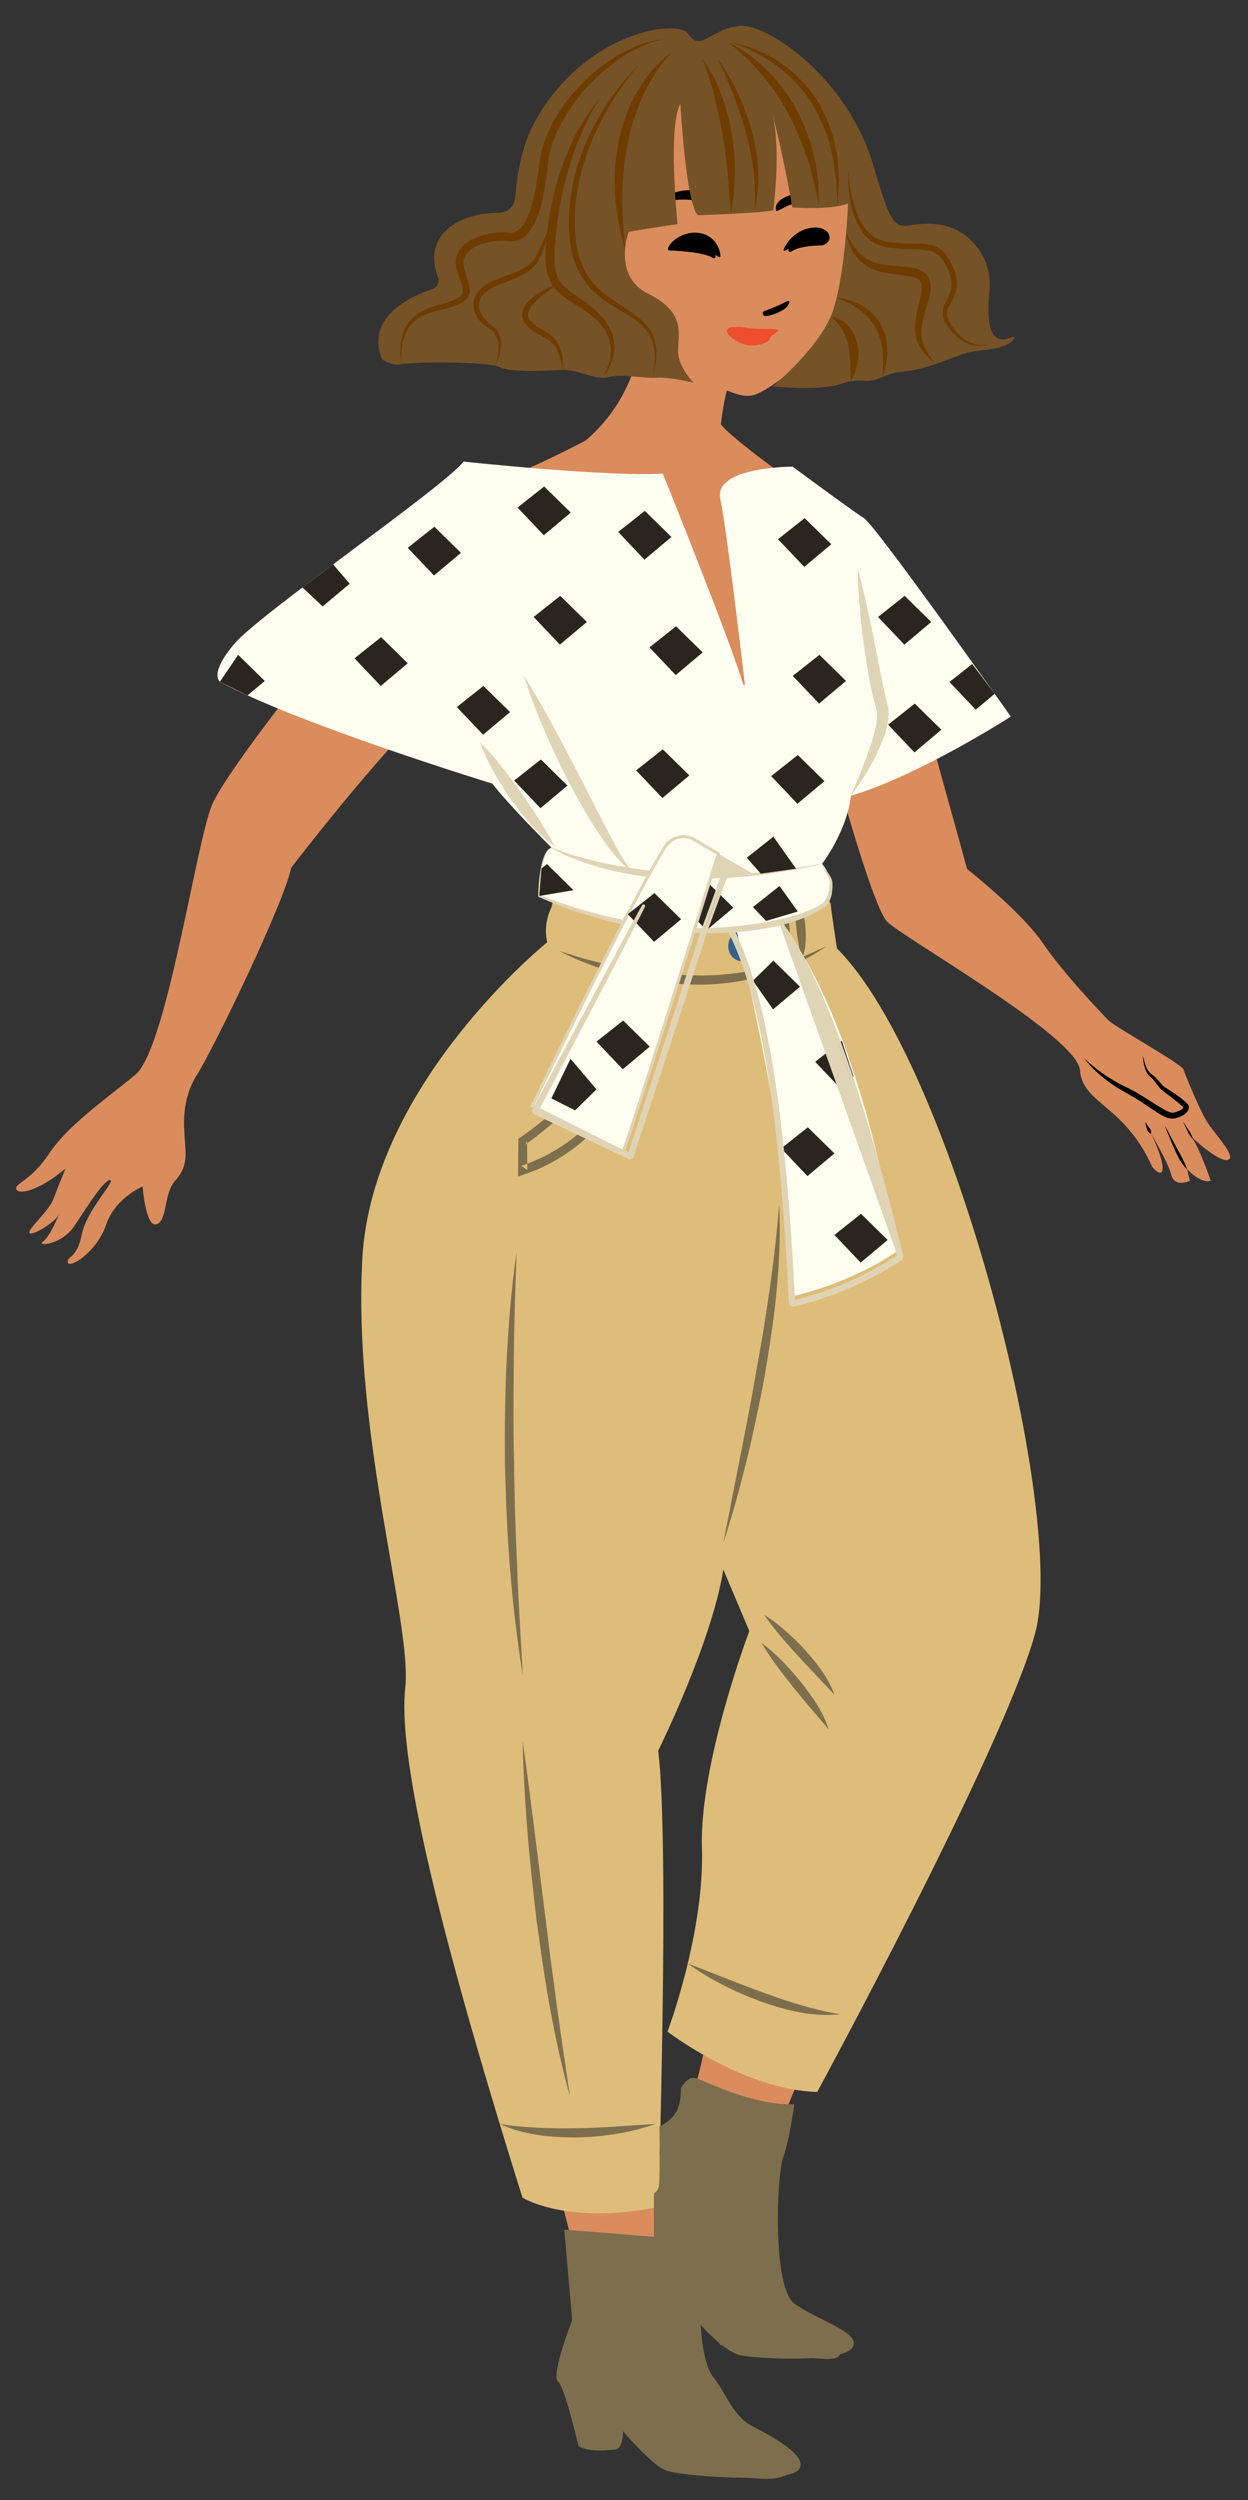 <svg viewBox="84.688 52.899 101.625 203.457" fill="none" xmlns="http://www.w3.org/2000/svg" xmlns:xlink="http://www.w3.org/1999/xlink" xmlns:blush="http://design.blush" overflow="visible" width="101.625px" height="203.457px"><rect x="84.688" y="52.899" width="101.625" height="203.457" fill="#333333" stroke="none"/><g id="Master/Female Character/Standing" blush:has-customizable-colors="true" blush:viewBox="85.36500000000001 44.76063829787233 107.04499999999994 210.23936170212764" blush:i="0"><g id="Female Character Standing/Lower Body" blush:component="Female Character Standing/Lower Body" blush:defaultValue="Jeans 3" blush:width="56" blush:height="137" transform="translate(114 118) scale(1 1)" blush:i="0.0" blush:value="Jeans 3" blush:viewBox="-0.13725490196078738 2.0549999999999926 55.58823529411764 134.94499999999996"><g id="Female Character Standing/Lower Body/Jeans 3" blush:viewBox="-0.13725490196078738 2.0549999999999926 55.58823529411764 134.94499999999996" blush:i="0.0.0"><g id="Group" blush:i="0.0.0.0"><g id="Group 38" blush:i="0.0.0.0.0"><path id="Fill 1" fill-rule="evenodd" clip-rule="evenodd" d="M29.093 89.464C29.471 97.212 27.203 108.834 24.274 110.346C24.274 110.346 22.762 88.33 23.046 85.779C23.329 83.228 23.01 78.315 23.01 78.315C23.01 78.315 28.62 66.787 29.755 60.268L32.683 68.582C32.683 68.582 28.715 81.716 29.093 89.464M53.188 70.283C55.266 66.125 54.935 63.669 54.935 63.669C51.203 32.016 36.936 10.094 36.936 10.094C36.936 10.094 33.156 3.291 24.557 3.291C15.959 3.291 16.526 10.756 16.526 10.756C14.164 13.59 6.368 20.299 3.014 31.543C0.067 41.422 5.801 66.787 5.944 69.838C6.085 72.89 6.581 92.086 11.542 101.653C16.503 111.22 17.944 120.361 18.227 122.818C18.51 125.276 16.715 129.102 17.801 129.858C18.888 130.613 24.699 134.96 25.55 135.196C26.4 135.433 31.833 136.235 33.203 136.377C34.573 136.52 34.526 134.772 33.298 134.063C32.07 133.354 29.99 132.456 28.81 129.811C27.629 127.165 26.494 122.582 25.786 121.024C25.077 119.464 24.368 115.968 24.368 115.968C25.503 116.724 29.66 124.708 29.613 125.228C29.566 125.747 38.731 126.739 38.731 126.739C39.062 124.803 34.196 122.96 34.196 122.96C34.526 120.598 32.494 112.52 32.494 112.52C32.494 112.52 35.613 103.354 38.07 99.669C40.526 95.984 51.109 74.441 53.188 70.283" fill="#db8c5c" blush:color="Skin-500" blush:i="0.0.0.0.0.0"/><path id="Fill 3" fill-rule="evenodd" clip-rule="evenodd" d="M18.015 121.298C18.015 121.298 17.532 124.991 17.154 126.504C16.776 128.016 16.115 128.487 17.154 129.669C18.193 130.85 18.43 132.882 18.43 132.882H19.138L18.713 130.898C18.713 130.898 21.543 132.598 23.01 134.157C24.477 135.716 31.941 136.861 33.784 136.591C35.626 136.32 36.335 135.243 30.241 131.512C30.241 131.512 26.272 132.361 24.43 134.016C24.43 134.016 20.224 130.378 18.996 129.716C18.996 129.716 17.627 127.293 18.241 123.851C18.241 123.851 18.734 122.753 18.015 121.298" fill="#7D6E4D" blush:i="0.0.0.0.0.1"/><path id="Fill 5" fill-rule="evenodd" clip-rule="evenodd" d="M24.288 115.59C24.288 115.59 28.682 121.165 29.863 124.708C29.863 124.708 33.817 122.69 35.088 123.341C35.088 123.341 39.123 125.181 39.123 126.22C39.123 127.26 37.989 127.024 29.343 125.747C29.343 125.747 26.873 119.575 24.778 117.772L24.288 115.59Z" fill="#7D6E4D" blush:i="0.0.0.0.0.2"/><g id="Group 9" blush:i="0.0.0.0.0.3"><path id="Fill 7" fill-rule="evenodd" clip-rule="evenodd" d="M15.593 8.747C15.593 8.747 14.878 10.023 15.248 11.582C15.248 11.582 0.984 23.067 0.193 37.32C-0.597 51.574 4.256 67.018 3.689 72.241C3.122 77.464 5.768 89.936 13.233 113.747C13.233 113.747 16.823 116.016 24.287 114.504C24.287 114.504 25.233 85.117 24.287 77.369C24.287 77.369 28.654 68.57 29.589 62.63L31.705 67.638C31.705 67.638 27.626 78.409 27.846 85.307C28.067 92.204 25.044 100.235 25.044 100.235C25.044 100.235 31.185 104.96 37.233 105.149C37.233 105.149 52.267 77.464 54.954 67.921C57.642 58.378 48.287 21.527 38.839 12.078C38.839 12.078 38.32 8.672 38.336 8.483C38.352 8.295 37.918 8.004 37.652 8.001C37.386 7.997 36.473 4.035 26.896 2.724C26.896 2.724 17.41 0.424 15.593 8.747" fill="#DEBD7A" blush:i="0.0.0.0.0.3.0"/></g><path id="Fill 10" fill-rule="evenodd" clip-rule="evenodd" d="M16.209 12.268C17.105 12.573 17.998 12.866 18.913 13.084C19.817 13.334 20.732 13.539 21.652 13.708C23.492 14.039 25.347 14.252 27.205 14.275C29.066 14.341 30.917 14.104 32.738 13.747L34.099 13.428L35.422 12.975L36.091 12.757L36.731 12.467C37.157 12.27 37.589 12.081 38.027 11.895C36.456 12.934 34.739 13.837 32.877 14.307C31.033 14.81 29.11 15.075 27.195 15.024C25.282 14.982 23.375 14.743 21.529 14.27C19.686 13.798 17.876 13.171 16.209 12.268" fill="#7D6E4D" blush:i="0.0.0.0.0.4"/><path id="Fill 12" fill-rule="evenodd" clip-rule="evenodd" d="M23.343 9.851C23.66 10.653 23.734 11.471 23.723 12.289C23.706 12.699 23.671 13.11 23.573 13.519C23.477 13.913 23.355 14.37 23.012 14.664C23.083 14.254 22.988 13.864 22.99 13.464C22.968 13.067 22.97 12.668 22.974 12.269C23.009 11.469 23.071 10.667 23.343 9.851" fill="#7D6E4D" blush:i="0.0.0.0.0.5"/><path id="Fill 14" fill-rule="evenodd" clip-rule="evenodd" d="M25.186 9.851C25.486 10.66 25.54 11.48 25.511 12.299C25.483 12.708 25.441 13.118 25.332 13.524C25.229 13.92 25.086 14.361 24.761 14.664C24.815 14.247 24.743 13.856 24.751 13.456C24.739 13.058 24.748 12.66 24.763 12.26C24.815 11.461 24.896 10.662 25.186 9.851" fill="#7D6E4D" blush:i="0.0.0.0.0.6"/><path id="Fill 16" fill-rule="evenodd" clip-rule="evenodd" d="M34.587 8.772C34.919 9.512 35.003 10.276 35.006 11.041C34.994 11.422 34.964 11.807 34.877 12.189C34.796 12.566 34.657 12.961 34.398 13.28C34.376 12.879 34.31 12.516 34.294 12.143C34.261 11.772 34.258 11.402 34.257 11.03C34.277 10.285 34.33 9.539 34.587 8.772" fill="#7D6E4D" blush:i="0.0.0.0.0.7"/><path id="Fill 18" fill-rule="evenodd" clip-rule="evenodd" d="M35.531 7.495C35.963 8.362 36.153 9.274 36.26 10.198C36.301 10.662 36.327 11.128 36.288 11.6C36.253 12.064 36.185 12.569 35.92 12.988C35.897 12.513 35.763 12.08 35.704 11.627C35.625 11.18 35.567 10.727 35.515 10.274C35.433 9.365 35.38 8.45 35.531 7.495" fill="#7D6E4D" blush:i="0.0.0.0.0.8"/><path id="Fill 20" fill-rule="evenodd" clip-rule="evenodd" d="M25.516 14.664C25.133 16.333 24.535 17.946 23.87 19.529C23.168 21.096 22.366 22.627 21.393 24.058C20.42 25.488 19.258 26.794 17.938 27.938C16.581 29.039 15.041 29.927 13.362 30.481L12.879 30.642L12.882 30.125L12.898 27.764L12.9 27.575L13.055 27.469C14.206 26.676 15.313 25.769 16.362 24.824C17.4 23.864 18.425 22.882 19.329 21.794C21.138 19.643 22.668 17.138 23.012 14.27C22.98 15.706 22.581 17.118 22.009 18.442C21.432 19.773 20.599 20.97 19.731 22.12C18.851 23.268 17.861 24.325 16.804 25.306C15.743 26.287 14.646 27.213 13.454 28.059L13.61 27.764L13.626 30.125L13.147 29.769C14.719 29.247 16.19 28.448 17.501 27.409C18.79 26.339 19.896 25.064 20.916 23.721C21.922 22.364 22.773 20.89 23.532 19.371C24.305 17.856 24.967 16.282 25.516 14.664" fill="#7D6E4D" blush:i="0.0.0.0.0.9"/><path id="Fill 22" fill-rule="evenodd" clip-rule="evenodd" d="M12.76 36.834C12.635 39.705 12.56 42.572 12.529 45.438C12.505 48.306 12.467 51.171 12.553 54.036C12.577 56.901 12.676 59.766 12.806 62.629C12.912 65.495 13.112 68.355 13.254 71.228C12.802 68.39 12.457 65.532 12.23 62.665C11.98 59.799 11.887 56.923 11.804 54.048C11.781 51.172 11.808 48.294 11.954 45.421C12.107 42.549 12.326 39.678 12.76 36.834" fill="#7D6E4D" blush:i="0.0.0.0.0.10"/><path id="Fill 24" fill-rule="evenodd" clip-rule="evenodd" d="M13.254 76.613C13.599 79.026 13.9 81.438 14.207 83.85L15.121 91.082C15.4 93.496 15.737 95.9 16.059 98.308C16.388 100.715 16.746 103.116 17.107 105.527C16.441 103.181 15.939 100.794 15.489 98.399C15.048 96.002 14.716 93.589 14.378 91.176C14.104 88.756 13.824 86.337 13.636 83.909C13.447 81.481 13.291 79.051 13.254 76.613" fill="#7D6E4D" blush:i="0.0.0.0.0.11"/><path id="Fill 26" fill-rule="evenodd" clip-rule="evenodd" d="M11.38 107.746C12.441 107.934 13.501 107.996 14.555 108.06C15.612 108.108 16.667 108.121 17.723 108.097C18.78 108.085 19.836 108.017 20.897 107.958L24.099 107.746C23.077 108.09 22.03 108.367 20.964 108.539C19.9 108.72 18.821 108.82 17.738 108.847C16.655 108.856 15.569 108.81 14.496 108.641C13.427 108.475 12.358 108.213 11.38 107.746" fill="#7D6E4D" blush:i="0.0.0.0.0.12"/><path id="Fill 28" fill-rule="evenodd" clip-rule="evenodd" d="M26.691 94.694C28.768 95.472 30.781 96.316 32.832 97.055C33.855 97.427 34.882 97.788 35.926 98.088C36.972 98.38 38.023 98.66 39.123 98.819C36.895 99.072 34.652 98.499 32.575 97.76C30.494 96.984 28.493 95.993 26.691 94.694" fill="#7D6E4D" blush:i="0.0.0.0.0.13"/><path id="Fill 30" fill-rule="evenodd" clip-rule="evenodd" d="M32.683 68.582C33.903 69.501 34.933 70.602 35.889 71.766C36.808 72.946 37.725 74.192 38.178 75.669C37.706 75.072 37.205 74.524 36.73 73.952C36.245 73.388 35.779 72.81 35.305 72.235C34.379 71.069 33.462 69.894 32.683 68.582" fill="#7D6E4D" blush:i="0.0.0.0.0.14"/><path id="Fill 32" fill-rule="evenodd" clip-rule="evenodd" d="M32.907 66.314C34.162 67.103 35.24 68.096 36.235 69.168C37.203 70.251 38.136 71.433 38.65 72.835L35.681 69.672C34.719 68.6 33.753 67.528 32.907 66.314" fill="#7D6E4D" blush:i="0.0.0.0.0.15"/><path id="Fill 34" fill-rule="evenodd" clip-rule="evenodd" d="M32.201 11.895C32.201 12.57 31.705 13.118 31.094 13.118C30.482 13.118 29.987 12.57 29.987 11.895C29.987 11.22 30.482 10.672 31.094 10.672C31.705 10.672 32.201 11.22 32.201 11.895" fill="#38628B" blush:i="0.0.0.0.0.16"/><path id="Fill 36" fill-rule="evenodd" clip-rule="evenodd" d="M29.589 60.456L30.932 53.604C31.368 51.321 31.845 49.048 32.219 46.756C32.65 44.475 33.027 42.184 33.353 39.887C33.68 37.59 33.955 35.286 34.125 32.96C34.267 35.291 34.135 37.631 33.925 39.955C33.716 42.282 33.331 44.586 32.957 46.889C32.519 49.18 32.051 51.465 31.493 53.728C30.931 55.99 30.327 58.243 29.589 60.456" fill="#7D6E4D" blush:i="0.0.0.0.0.17"/></g></g><g id="Group 3" blush:i="0.0.0.1"><path id="Fill 1" fill-rule="evenodd" clip-rule="evenodd" d="M16.635 116.349L23.935 116.931V113.378C23.935 113.378 24.322 113.314 24.387 112.538C24.451 111.763 24.387 107.953 24.387 107.953C24.387 107.953 25.42 107.5 25.808 106.661C26.196 105.821 26.131 104.852 26.131 104.852C26.131 104.852 26.614 103.883 27.277 104.012C27.94 104.141 31.879 106.273 35.367 106.144C35.367 106.144 34.98 109.103 34.463 110.465C33.947 111.828 33.559 121 35.367 122.357C37.176 123.713 40.988 124.746 40.083 125.974C39.179 127.202 32.202 126.878 30.91 126.555C29.618 126.232 27.745 124.101 27.745 124.101C27.745 124.101 27.874 127.266 28.779 128.364C29.683 129.462 30.394 131.529 31.879 132.304C33.365 133.079 36.724 134.823 35.691 135.921C34.657 137.019 26.001 136.438 24.839 135.921C23.676 135.405 21.415 132.756 21.415 132.756C21.415 132.756 21.48 134.177 20.77 134.242C20.059 134.306 18.896 134.5 17.798 133.984C17.798 133.984 16.699 129.203 16.118 128.687C15.537 128.17 17.281 123.713 17.281 123.713L16.635 116.349Z" fill="#7D6E4D" blush:i="0.0.0.1.0"/></g></g></g><g id="Female Character/Upper Body" blush:component="Female Character/Upper Body" blush:defaultValue="Blouse 3" blush:width="106" blush:height="123" transform="translate(86 76) scale(1 1)" blush:i="0.1" blush:value="Blouse 3" blush:viewBox="-0.18445475638050368 0 99.60556844547561 83.64"><g id="Female Character/Upper Body/Blouse 3" blush:viewBox="-0.18445475638050368 0 99.60556844547561 83.64" blush:i="0.1.0"><path id="Fill 55" fill-rule="evenodd" clip-rule="evenodd" d="M51.124 1.218C51.124 1.218 52.026 9.926 44 14.398C44 14.398 43.858 20 52.834 20C61.81 20 62 15.246 62 15.246C62 15.246 57.869 12.185 57.393 11.432C57.393 11.432 57.678 8.467 58.439 7.196C59.198 5.925 59.816 2.537 56.111 0.7C52.406 -1.135 51.124 1.218 51.124 1.218" fill="#db8c5c" blush:color="Skin-500" blush:i="0.1.0.0"/><g id="Group 92" blush:i="0.1.0.1"><path id="Fill 1" fill-rule="evenodd" clip-rule="evenodd" d="M46.357 12.761C46.357 12.761 42.005 15.065 38.792 16.198C35.58 17.332 35.58 17.427 32.555 20.733C29.532 24.041 17.249 39.16 15.926 42.465C14.603 45.773 12.241 62.309 9.689 64.388C7.138 66.466 4.21 68.499 2.698 70.766C1.185 73.034 -0.09 73.174 0.005 73.647C0.099 74.121 1.658 73.978 4.02 71.995C4.02 71.995 3.406 73.505 3.028 74.499C2.65 75.49 0.902 76.954 1.092 77.237C1.28 77.522 3.17 76.388 3.501 75.725C3.501 75.725 2.745 77.569 2.178 77.947C1.611 78.325 3.689 78.278 4.776 76.624C5.863 74.969 7.185 72.891 7.658 72.939C8.131 72.986 5.722 75.395 5.344 77.379C4.966 79.365 4.067 79.127 4.21 79.647C4.351 80.166 6.572 78.796 7.328 76.576C8.084 74.356 10.304 73.459 10.304 73.459C10.304 73.459 10.54 76.812 11.437 76.529C12.336 76.246 12.005 74.025 12.95 72.986C13.894 71.947 13.847 71.096 13.753 69.82C13.658 68.544 13.422 66.418 14.745 64.34C16.067 62.261 21.832 50.355 22.398 47.522C22.398 47.522 33.123 33.443 38.131 30.561C38.131 30.561 39.359 36.182 41.202 39.347C43.044 42.514 44.555 48.373 43.706 49.883H65.084C65.084 49.883 65.933 44.355 67.351 41.804C67.351 41.804 69.832 50.663 70.894 51.868C71.958 53.072 86.414 61.221 86.627 63.986C86.84 66.749 90.241 66.796 92.509 71.852C92.509 71.852 93.311 72.844 93.359 71.995C93.406 71.144 92.414 69.159 92.414 69.159C92.414 69.159 93.784 71.427 94.067 72.513C94.351 73.6 95.58 72.986 95.58 72.986L95.344 72.041C95.344 72.041 96.477 73.269 97.28 72.986C97.28 72.986 96.336 70.198 95.674 69.395C95.674 69.395 97.989 71.569 98.698 71.285C99.406 71.001 97.549 69.159 96.921 68.099C96.31 67.072 95.195 64.35 95.054 63.925C94.912 63.499 89.485 60.465 88.966 59.947C88.446 59.426 85.28 56.12 83.58 53.617C81.879 51.111 77.437 47.617 77.437 47.617C77.437 47.617 72.902 31.081 72.194 29.096C71.485 27.111 70.54 21.773 68.036 19.79C65.532 17.805 60.342 13.995 60.342 13.995L46.357 12.761Z" fill="#db8c5c" blush:color="Skin-500" blush:i="0.1.0.1.0"/><path id="Fill 3" fill-rule="evenodd" clip-rule="evenodd" d="M86.953 63.005C87.906 63.91 88.983 64.665 90.135 65.25C91.334 65.779 92.445 66.601 93.536 67.227C93.803 67.374 94.094 67.497 94.292 67.444C94.559 67.373 94.908 67.234 95.018 67.087C95.039 67.053 95.045 67.041 95.043 67.01C95.073 67.081 95.015 66.98 94.97 66.943C94.866 66.838 94.741 66.734 94.618 66.632L93.853 66.03L93.463 65.742C93.316 65.65 93.173 65.506 93.07 65.374C92.859 65.104 92.688 64.838 92.461 64.624C92.36 64.525 92.199 64.404 92.11 64.248C92.016 64.098 91.953 63.939 91.905 63.777C91.808 63.455 91.765 63.124 91.757 62.795C91.901 63.421 92.049 64.124 92.623 64.44C92.893 64.656 93.099 64.938 93.31 65.168C93.42 65.286 93.516 65.373 93.653 65.449L94.075 65.717C94.353 65.898 94.626 66.086 94.889 66.294C95.021 66.399 95.151 66.502 95.282 66.628C95.343 66.711 95.427 66.719 95.488 66.955C95.511 67.089 95.465 67.244 95.393 67.345C95.082 67.715 94.758 67.782 94.413 67.906C93.953 68.011 93.602 67.814 93.3 67.667C92.701 67.326 92.183 66.936 91.634 66.583C91.089 66.219 90.529 65.922 89.952 65.586C88.802 64.912 87.757 64.053 86.953 63.005" fill="black" blush:i="0.1.0.1.1"/><path id="Fill 5" fill-rule="evenodd" clip-rule="evenodd" d="M95.06 68.227L95.488 68.882C95.645 69.093 95.757 69.329 95.824 69.589L95.811 69.597C95.623 69.404 95.481 69.185 95.383 68.941L95.047 68.234L95.06 68.227Z" fill="black" blush:i="0.1.0.1.2"/><path id="Fill 7" fill-rule="evenodd" clip-rule="evenodd" d="M93.592 68.575L94.495 70.296C94.827 70.853 95.113 71.424 95.354 72.034L95.333 72.048C94.865 71.573 94.563 70.984 94.316 70.385C94.048 69.793 93.8 69.192 93.57 68.586L93.592 68.575Z" fill="black" blush:i="0.1.0.1.3"/><path id="Fill 9" fill-rule="evenodd" clip-rule="evenodd" d="M91.979 68.228C92.057 68.379 92.161 68.519 92.255 68.661C92.375 68.79 92.453 68.938 92.424 69.153L92.403 69.165C92.203 69.082 92.114 68.929 92.077 68.751C92.02 68.584 91.966 68.415 91.955 68.232L91.979 68.228Z" fill="black" blush:i="0.1.0.1.4"/><g id="Group 13" blush:i="0.1.0.1.5"><path id="Fill 11" fill-rule="evenodd" clip-rule="evenodd" d="M58.43 51.679C58.43 51.679 63.533 71.623 63.107 82.415C63.107 82.415 67.69 81.491 71.705 78.75C71.705 78.75 68.871 59.569 61.737 51.348L58.43 51.679Z" fill="#FFFFF1" blush:i="0.1.0.1.5.0"/></g><path id="Fill 14" fill-rule="evenodd" clip-rule="evenodd" d="M36.438 14.465C36.438 14.465 48.252 15.726 52.657 15.443C52.657 15.443 57.983 28.593 59.214 32.603C59.237 32.681 59.352 32.654 59.342 32.573C58.98 29.482 57.819 19.698 57.343 17.498C56.776 14.876 63.231 14.876 63.231 14.876C63.231 14.876 68.043 18.436 69.037 19.066C70.028 19.694 80.998 35.214 80.998 35.214C80.998 35.214 73.641 39.962 67.972 41.663C67.972 41.663 67.832 44.144 65.635 47.191C63.438 50.237 65.635 47.191 65.635 47.191C65.635 47.191 64.874 49.884 64.978 49.884C65.084 49.884 43.169 49.268 43.169 49.268L43.614 45.896C43.614 45.896 40.264 42.584 38.776 40.671C38.776 40.671 22.831 35.781 16.595 32.38C16.595 32.38 15.674 31.742 17.799 29.262C19.925 26.781 34.736 16.605 36.438 14.465" fill="#FFFFF1" blush:i="0.1.0.1.6"/><path id="Fill 16" fill-rule="evenodd" clip-rule="evenodd" d="M68.517 23.096C69.37 26.222 69.931 29.394 70.561 32.523C70.64 32.912 70.718 33.301 70.809 33.68C70.853 33.874 70.909 34.036 70.957 34.232C71.007 34.48 71.075 34.742 71.05 34.967C71.019 35.896 70.75 36.689 70.436 37.454C69.806 38.981 68.948 40.367 67.972 41.663C68.61 40.177 69.222 38.687 69.702 37.191C69.917 36.446 70.134 35.672 70.104 34.987C70.112 34.807 70.06 34.678 70.039 34.531C69.986 34.337 69.91 34.118 69.863 33.921C69.757 33.519 69.668 33.121 69.582 32.723C68.974 29.536 68.592 26.339 68.517 23.096" fill="#E0D4B6" blush:i="0.1.0.1.7"/><path id="Fill 18" fill-rule="evenodd" clip-rule="evenodd" d="M41.327 31.836C42.973 34.47 44.389 37.199 45.808 39.924L47.909 44.018C48.266 44.694 48.617 45.375 48.996 46.038C49.376 46.695 49.728 47.393 50.32 47.887C49.948 47.75 49.648 47.466 49.376 47.19C49.097 46.912 48.842 46.614 48.591 46.314C48.105 45.701 47.656 45.064 47.235 44.41C46.386 43.108 45.639 41.751 44.921 40.382C43.52 37.625 42.26 34.801 41.327 31.836" fill="#E0D4B6" blush:i="0.1.0.1.8"/><path id="Fill 20" fill-rule="evenodd" clip-rule="evenodd" d="M37.784 37.316C39.052 38.577 40.093 39.965 41.106 41.375C42.1 42.801 43.056 44.234 43.879 45.82C42.446 44.741 41.315 43.372 40.291 41.952C39.295 40.509 38.388 39.002 37.784 37.316" fill="#E0D4B6" blush:i="0.1.0.1.9"/><path id="Fill 22" fill-rule="evenodd" clip-rule="evenodd" d="M57.175 46.379L60.143 48.089L55.643 48.239C55.643 48.239 56.289 46.275 57.175 46.379" fill="#E0D4B6" blush:i="0.1.0.1.10"/><path id="Fill 24" fill-rule="evenodd" clip-rule="evenodd" d="M56.589 48.252C56.242 49.359 55.766 50.879 55.218 52.62C60.783 52.767 64.461 51.35 65.281 50.804C67.473 49.345 65.635 47.191 65.635 47.191C62.246 47.913 59.232 48.208 56.589 48.252Z" fill="#FFFFF1" blush:i="0.1.0.1.11"/><path id="Fill 26" fill-rule="evenodd" clip-rule="evenodd" d="M66.473 48.731C66.495 49.324 66.449 49.972 66.063 50.522C65.861 50.797 65.1 51.169 64.835 51.3C64.563 51.44 64.285 51.553 64.003 51.659C63.442 51.868 62.872 52.05 62.293 52.192C59.971 52.748 57.581 52.909 55.211 52.818C55.103 52.816 55.017 52.727 55.019 52.619C55.019 52.601 55.024 52.578 55.029 52.561L56.447 48.207C56.465 48.145 56.525 48.105 56.586 48.103C58.101 48.091 59.617 48.006 61.126 47.849C62.643 47.692 64.12 47.457 65.647 47.169C65.855 47.762 66.422 48.123 66.473 48.731ZM61.147 48.029C59.637 48.232 58.116 48.358 56.591 48.399L55.222 52.423C56.393 52.436 57.564 52.384 58.725 52.262C59.887 52.148 61.045 51.981 62.177 51.706C62.746 51.581 63.308 51.432 63.857 51.25C64.385 51.057 65.453 50.667 65.787 50.302C66.123 49.897 66.228 49.304 66.242 48.734C66.262 48.163 65.725 47.756 65.622 47.212C64.174 47.555 62.649 47.826 61.147 48.029Z" fill="#E0D4B6" blush:i="0.1.0.1.12"/><path id="Fill 28" fill-rule="evenodd" clip-rule="evenodd" d="M43.614 45.895C42.593 46.112 42.602 49.812 42.602 49.812C45.01 50.831 47.311 51.508 49.472 51.952C50.224 50.502 50.941 49.154 51.573 48.011C46.382 47.404 43.614 45.895 43.614 45.895" fill="#FFFFF1" blush:i="0.1.0.1.13"/><path id="Fill 30" fill-rule="evenodd" clip-rule="evenodd" d="M47.557 47.07C48.894 47.368 50.246 47.583 51.602 47.758C51.743 47.774 51.843 47.901 51.826 48.041C51.822 48.073 51.81 48.107 51.796 48.134L49.643 52.04L49.639 52.046C49.598 52.121 49.514 52.156 49.434 52.14C47.075 51.623 44.766 50.88 42.566 49.899C42.531 49.886 42.509 49.849 42.508 49.812C42.528 49.105 42.582 48.404 42.699 47.708C42.761 47.36 42.831 47.014 42.955 46.68C43.083 46.363 43.229 45.984 43.618 45.871C44.903 46.409 46.223 46.755 47.557 47.07ZM43.035 46.708C42.925 47.036 42.866 47.382 42.817 47.726C42.724 48.416 42.693 49.117 42.697 49.812L42.639 49.725C44.863 50.618 47.163 51.316 49.511 51.764L49.303 51.863L51.544 48.264C50.162 48.117 48.795 47.842 47.456 47.471C46.125 47.094 44.797 46.609 43.61 45.92C43.301 46.029 43.14 46.392 43.035 46.708Z" fill="#E0D4B6" blush:i="0.1.0.1.14"/><path id="Fill 32" fill-rule="evenodd" clip-rule="evenodd" d="M31.89 21.482L34.029 23.733L36.225 21.892L34.058 19.765L31.89 21.482Z" fill="#2B251F" blush:i="0.1.0.1.15"/><path id="Fill 34" fill-rule="evenodd" clip-rule="evenodd" d="M27.555 30.471L29.694 32.723L31.89 30.88L29.722 28.754L27.555 30.471Z" fill="#2B251F" blush:i="0.1.0.1.16"/><path id="Fill 36" fill-rule="evenodd" clip-rule="evenodd" d="M23.318 24.707L24.965 26.247L27.163 24.404L25.814 22.829L23.318 24.707Z" fill="#2B251F" blush:i="0.1.0.1.17"/><path id="Fill 38" fill-rule="evenodd" clip-rule="evenodd" d="M42.142 27.108L44.28 29.36L46.477 27.517L44.309 25.391L42.142 27.108Z" fill="#2B251F" blush:i="0.1.0.1.18"/><path id="Fill 40" fill-rule="evenodd" clip-rule="evenodd" d="M40.831 18.206L42.97 20.458L45.167 18.615L42.999 16.489L40.831 18.206Z" fill="#2B251F" blush:i="0.1.0.1.19"/><path id="Fill 42" fill-rule="evenodd" clip-rule="evenodd" d="M49.028 20.191L51.166 22.442L53.363 20.599L51.195 18.474L49.028 20.191Z" fill="#2B251F" blush:i="0.1.0.1.20"/><path id="Fill 44" fill-rule="evenodd" clip-rule="evenodd" d="M51.573 29.584L53.712 31.836L55.908 29.994L53.741 27.868L51.573 29.584Z" fill="#2B251F" blush:i="0.1.0.1.21"/><path id="Fill 46" fill-rule="evenodd" clip-rule="evenodd" d="M50.488 39.594L52.627 41.846L54.823 40.003L52.656 37.877L50.488 39.594Z" fill="#2B251F" blush:i="0.1.0.1.22"/><path id="Fill 48" fill-rule="evenodd" clip-rule="evenodd" d="M40.559 40.421L42.698 42.673L44.894 40.83L42.727 38.704L40.559 40.421Z" fill="#2B251F" blush:i="0.1.0.1.23"/><path id="Fill 50" fill-rule="evenodd" clip-rule="evenodd" d="M35.886 34.44L38.025 36.691L40.222 34.849L38.054 32.722L35.886 34.44Z" fill="#2B251F" blush:i="0.1.0.1.24"/><path id="Fill 52" fill-rule="evenodd" clip-rule="evenodd" d="M16.595 32.38L18.848 33.491L20.249 32.316L18.081 30.19L16.595 32.38Z" fill="#2B251F" blush:i="0.1.0.1.25"/><path id="Fill 54" fill-rule="evenodd" clip-rule="evenodd" d="M63.245 31.906L65.383 34.158L67.58 32.315L65.412 30.189L63.245 31.906Z" fill="#2B251F" blush:i="0.1.0.1.26"/><path id="Fill 56" fill-rule="evenodd" clip-rule="evenodd" d="M62.042 20.781L64.181 23.033L66.378 21.191L64.21 19.065L62.042 20.781Z" fill="#2B251F" blush:i="0.1.0.1.27"/><path id="Fill 58" fill-rule="evenodd" clip-rule="evenodd" d="M70.188 27.108L72.326 29.36L74.522 27.517L72.355 25.391L70.188 27.108Z" fill="#2B251F" blush:i="0.1.0.1.28"/><path id="Fill 60" fill-rule="evenodd" clip-rule="evenodd" d="M71.009 35.875L73.148 38.127L75.345 36.284L73.177 34.158L71.009 35.875Z" fill="#2B251F" blush:i="0.1.0.1.29"/><path id="Fill 62" fill-rule="evenodd" clip-rule="evenodd" d="M76.004 32.4L78.143 34.652L79.683 33.361L77.856 30.934L76.004 32.4Z" fill="#2B251F" blush:i="0.1.0.1.30"/><path id="Fill 64" fill-rule="evenodd" clip-rule="evenodd" d="M61.485 40.059L63.624 42.311L65.82 40.469L63.653 38.343L61.485 40.059Z" fill="#2B251F" blush:i="0.1.0.1.31"/><path id="Fill 66" fill-rule="evenodd" clip-rule="evenodd" d="M42.78 47.575L42.602 49.812L45.395 49.346L43.228 47.221L42.78 47.575Z" fill="#2B251F" blush:i="0.1.0.1.32"/><path id="Fill 68" fill-rule="evenodd" clip-rule="evenodd" d="M60 56.706L61.636 59.045L63.833 57.202L61.665 55.076L60 56.706Z" fill="#2B251F" blush:i="0.1.0.1.33"/><path id="Fill 70" fill-rule="evenodd" clip-rule="evenodd" d="M60 50.717L61.071 51.845L63.651 51.079L62.167 49L60 50.717Z" fill="#2B251F" blush:i="0.1.0.1.34"/><path id="Fill 72" fill-rule="evenodd" clip-rule="evenodd" d="M59.497 46.704L60.639 47.996L63.514 47.597L61.665 44.987L59.497 46.704Z" fill="#2B251F" blush:i="0.1.0.1.35"/><path id="Fill 74" fill-rule="evenodd" clip-rule="evenodd" d="M54.073 50.359L56.212 52.611L58.408 50.768L56.24 48.642L54.073 50.359Z" fill="#2B251F" blush:i="0.1.0.1.36"/><path id="Fill 76" fill-rule="evenodd" clip-rule="evenodd" d="M65.067 63.312L67.206 65.564L68.188 64.5L67.235 61.596L65.067 63.312Z" fill="#2B251F" blush:i="0.1.0.1.37"/><path id="Fill 78" fill-rule="evenodd" clip-rule="evenodd" d="M62.301 70.356L64.44 72.609L66.636 70.766L64.469 68.639L62.301 70.356Z" fill="#2B251F" blush:i="0.1.0.1.38"/><path id="Fill 80" fill-rule="evenodd" clip-rule="evenodd" d="M66.634 77.399L68.772 79.651L70.969 77.809L68.801 75.683L66.634 77.399Z" fill="#2B251F" blush:i="0.1.0.1.39"/><path id="Fill 82" fill-rule="evenodd" clip-rule="evenodd" d="M55.127 45.166C54.306 44.771 53.321 45.05 52.84 45.824C52.482 46.398 52.052 47.146 51.573 48.011C50.941 49.153 50.225 50.503 49.473 51.951C46.094 58.461 42.036 66.903 42.036 66.903L49.429 70.624C49.816 69.737 53.052 59.506 55.218 52.62C55.766 50.878 56.242 49.359 56.589 48.251C56.953 47.089 57.175 46.379 57.175 46.379L55.127 45.166Z" fill="#FFFFF1" blush:i="0.1.0.1.40"/><path id="Fill 84" fill-rule="evenodd" clip-rule="evenodd" d="M42.202 66.847L49.363 70.451C49.787 69.342 51.762 63.19 55.098 52.583C55.646 50.841 56.123 49.323 56.47 48.214L57.026 46.436L55.068 45.277C54.303 44.912 53.391 45.175 52.946 45.891C52.611 46.429 52.185 47.162 51.682 48.072C51.09 49.144 50.383 50.469 49.584 52.009C46.452 58.041 42.692 65.83 42.202 66.847V66.847ZM49.49 70.795L41.87 66.96L41.924 66.85C41.964 66.765 46.02 58.331 49.361 51.894C50.162 50.352 50.869 49.025 51.464 47.951C51.969 47.037 52.396 46.3 52.733 45.758C53.247 44.934 54.3 44.628 55.181 45.054L55.19 45.059L57.323 46.322L56.708 48.288C56.361 49.397 55.885 50.915 55.337 52.658C52.899 60.407 49.916 69.823 49.543 70.674L49.49 70.795Z" fill="#E0D4B6" blush:i="0.1.0.1.41"/><path id="Fill 86" fill-rule="evenodd" clip-rule="evenodd" d="M49.812 51.297L51.95 53.549L54.147 51.707L51.978 49.581L49.812 51.297Z" fill="#2B251F" blush:i="0.1.0.1.42"/><path id="Fill 88" fill-rule="evenodd" clip-rule="evenodd" d="M47.261 61.668L49.4 63.92L51.596 62.077L49.429 59.951L47.261 61.668Z" fill="#2B251F" blush:i="0.1.0.1.43"/><path id="Fill 90" fill-rule="evenodd" clip-rule="evenodd" d="M43.583 66.289L45.519 67.263L47.261 65.552L45.146 63.066L43.583 66.289Z" fill="#2B251F" blush:i="0.1.0.1.44"/></g><path id="Path (Stroke)" fill-rule="evenodd" clip-rule="evenodd" d="M58.003 47.251L58.008 47.252L58.007 47.257L56.052 52.603L50.046 70.957L50.037 70.961L56.044 52.608L58.003 47.251ZM45.842 69.03L42.294 67.345L42.296 67.349L45.842 69.03ZM42.275 67.289L42.316 67.211L42.427 67.269C42.316 67.211 42.316 67.212 42.316 67.211L42.691 66.497C42.719 66.444 42.748 66.387 42.779 66.328C42.725 66.429 42.675 66.523 42.629 66.61L42.272 67.279L42.275 67.289ZM42.136 67.268C42.026 67.209 42.026 67.209 42.026 67.209L42.408 66.493C42.651 66.037 42.999 65.385 43.417 64.603C44.252 63.04 45.367 60.956 46.483 58.874C47.599 56.791 48.717 54.709 49.56 53.15C49.982 52.37 50.335 51.721 50.584 51.267C50.709 51.041 50.808 50.863 50.877 50.742C50.912 50.681 50.939 50.634 50.959 50.602C50.968 50.586 50.977 50.572 50.985 50.561C50.988 50.556 50.993 50.549 51 50.542C51.002 50.539 51.01 50.53 51.021 50.522C51.027 50.517 51.045 50.508 51.056 50.503C51.076 50.498 51.127 50.501 51.155 50.511C51.184 50.532 51.215 50.581 51.22 50.601C51.221 50.613 51.222 50.631 51.221 50.638C51.219 50.65 51.217 50.659 51.216 50.662C51.213 50.67 51.21 50.678 51.208 50.683C51.204 50.694 51.197 50.708 51.189 50.725C51.174 50.758 51.15 50.807 51.119 50.869C51.058 50.993 50.967 51.173 50.85 51.402C50.616 51.859 50.279 52.511 49.874 53.292C49.063 54.854 47.978 56.934 46.891 59.014C45.804 61.093 44.716 63.171 43.899 64.73C43.491 65.509 43.15 66.159 42.912 66.613L42.598 67.212L49.87 70.666L55.809 52.524L57.769 47.164C57.808 47.059 57.91 46.998 58.013 47L58.023 47L58.083 47.011L58.092 47.014C58.196 47.05 58.263 47.148 58.261 47.255L58.261 47.265L58.249 47.324L56.288 52.687L50.248 71.143L49.968 71.262L42.093 67.53L42 67.257L42.026 67.209L42.136 67.268Z" fill="#E0D4B6" blush:i="0.1.0.2"/><path id="Path 2 (Stroke)" fill-rule="evenodd" clip-rule="evenodd" d="M62.3 52.251C62.3 52.25 62.298 52.25 62.298 52.25C62.297 52.251 62.297 52.252 62.297 52.252L62.298 52.253L62.462 52.486C65.549 56.93 68.672 65.619 71.831 78.52L71.992 79.182L71.994 79.177L71.495 77.15C71.495 77.15 71.495 77.15 71.495 77.15C68.388 64.747 65.323 56.457 62.3 52.251ZM71.972 79.232L71.689 79.413L71.688 79.414C69.783 80.595 67.009 82.054 63.735 82.867L63.238 82.987L63.242 82.99L63.737 82.87C63.737 82.87 63.737 82.87 63.737 82.87C67.163 82.019 70.028 80.51 71.97 79.239L71.972 79.232ZM63.182 82.945L63.149 82.255C63.149 82.255 63.149 82.255 63.149 82.255C63.062 80.561 62.965 78.926 62.857 77.35C62.979 79.138 63.086 81.003 63.18 82.943L63.182 82.945ZM60.622 59.804C59.969 56.912 59.187 54.535 58.253 52.69C58.253 52.689 58.252 52.689 58.251 52.689C58.25 52.69 58.25 52.69 58.25 52.691C59.187 54.541 59.969 56.92 60.622 59.804ZM62.152 52.047C62.265 51.966 62.422 51.992 62.503 52.105C65.557 56.354 68.631 64.687 71.738 77.09L72.256 79.195L72.173 79.404L72.14 79.426C70.181 80.713 67.277 82.248 63.797 83.112L63.186 83.26L62.936 83.073L62.933 83.014C62.584 75.775 62.052 69.593 61.259 64.533C60.466 59.471 59.413 55.542 58.027 52.804C57.964 52.68 58.014 52.528 58.138 52.466C58.262 52.403 58.414 52.453 58.476 52.577C59.866 55.322 60.915 59.213 61.707 64.175C62.5 69.139 63.037 75.184 63.399 82.243L63.42 82.686L63.674 82.624C63.675 82.624 63.674 82.624 63.674 82.624C66.914 81.82 69.664 80.375 71.556 79.202C71.556 79.202 71.555 79.202 71.556 79.202L71.715 79.1L71.588 78.58M62.152 52.047C62.039 52.128 62.013 52.285 62.094 52.398ZM62.094 52.398C62.094 52.398 62.094 52.398 62.094 52.398ZM62.094 52.398L62.258 52.629C62.258 52.629 62.258 52.63 62.258 52.629" fill="#E0D4B6" blush:i="0.1.0.3"/></g></g><g id="Female Character/Head" blush:component="Female Character/Head" blush:defaultValue="Short Hair 5" blush:width="53" blush:height="71" transform="translate(115 46) scale(1 1)" blush:i="0.2" blush:value="Short Hair 5" blush:viewBox="0.39075067024128174 8.874999999999993 52.21849865951743 30.53000000000001"><g id="Female Character/Head/Short Hair 5" blush:viewBox="0.39075067024128174 8.874999999999993 52.21849865951743 30.53000000000001" blush:i="0.2.0"><g id="Group 186" blush:i="0.2.0.0"><path id="Fill 57" fill-rule="evenodd" clip-rule="evenodd" d="M20.3 32.031C20.3 32.031 21.434 34.298 23.914 35.786C26.394 37.274 29.512 39.542 31.071 39.046C32.631 38.55 36.762 35.384 37.754 31.841C38.746 28.298 39.363 22.392 38.725 19.486C38.088 16.581 34.473 10.486 28.025 10.486C21.575 10.486 15.836 17.289 17.394 24.801C17.394 24.801 15.602 27 17.136 29.267C18.67 31.535 20.3 32.031 20.3 32.031" fill="#db8c5c" blush:color="Skin-500" blush:i="0.2.0.0.0"/><path id="Fill 59" fill-rule="evenodd" clip-rule="evenodd" d="M24.148 27.282C24.148 27.282 26.994 27.352 27.75 27.902C27.75 27.902 28.027 28 27.921 27.636C27.921 27.636 28.328 27.928 28.355 27.769C28.381 27.609 28.177 26.068 26.575 25.855C24.971 25.643 23.767 27.113 24.148 27.282" fill="black" blush:i="0.2.0.0.1"/><path id="Fill 61" fill-rule="evenodd" clip-rule="evenodd" d="M36.62 26.874C36.62 26.874 34.814 26.848 34.082 27.396C34.082 27.396 33.814 27.494 33.916 27.131C33.916 27.131 33.522 27.423 33.496 27.264C33.471 27.104 34.205 25.652 35.758 25.439C37.31 25.227 37.718 26.585 36.62 26.874" fill="black" blush:i="0.2.0.0.2"/><path id="Fill 63" fill-rule="evenodd" clip-rule="evenodd" d="M31.89 32.225C31.89 32.225 31.677 32.403 31.89 32.579C32.102 32.757 33.502 32.261 33.821 31.8C34.14 31.339 33.951 31.287 33.496 31.552C33.041 31.818 31.89 32.225 31.89 32.225" fill="black" blush:i="0.2.0.0.3"/><path id="Fill 65" fill-rule="evenodd" clip-rule="evenodd" d="M29.02 33.66C29.02 33.66 28.932 33.501 29.693 33.501C30.455 33.501 30.384 33.642 31.624 33.66C32.864 33.678 33.372 33.66 32.888 33.978C32.404 34.298 32.439 34.28 32.351 34.528C32.262 34.776 31.141 35.219 30.257 34.918C29.374 34.616 28.472 33.817 29.02 33.66" fill="#EE4E2F" blush:i="0.2.0.0.4"/><path id="Fill 67" fill-rule="evenodd" clip-rule="evenodd" d="M23.699 23.101C23.834 23.059 23.652 23.337 24.266 23.231C24.88 23.125 26.557 22.936 28.069 23.881C28.069 23.881 28.339 23.668 28.358 23.267C28.375 22.891 25.829 21.604 23.663 23.031C23.515 23.128 23.561 23.144 23.699 23.101" fill="black" blush:i="0.2.0.0.5"/><path id="Fill 69" fill-rule="evenodd" clip-rule="evenodd" d="M36.62 23.242C36.62 23.242 35.722 22.274 34.21 22.722C32.699 23.172 32.839 23.856 32.887 24.046C32.935 24.234 34.021 23.312 35.155 23.325C36.289 23.337 36.62 23.573 36.62 23.242" fill="black" blush:i="0.2.0.0.6"/></g><g id="Group" blush:i="0.2.0.1"><path id="Fill 156" fill-rule="evenodd" clip-rule="evenodd" d="M0.807 36.155C0.807 36.155 1.705 36.722 2.413 36.533C3.122 36.344 9.406 36.297 10.35 36.769C11.295 37.242 14.224 37.052 15.5 37.006C16.776 36.959 18.146 37.88 19.28 37.585C20.413 37.289 22.02 37.713 23.154 37.643C24.287 37.573 26.169 38.045 26.169 38.045C26.169 38.045 24.854 36.748 24.902 35.365C24.949 33.982 25.469 32.281 22.492 30.817C19.516 29.352 20.886 25.762 20.886 25.762C20.886 25.762 24.287 25.193 24.854 25.147C24.854 25.147 24.051 17.069 25.091 15.368C25.091 15.368 25.557 23.639 26.529 24.417C26.529 24.417 31.988 24.234 32.649 24.006C32.649 24.006 33.305 19.43 32.623 16.265C32.623 16.265 33.664 20.423 34.197 23.777C34.197 23.777 37.238 24.018 38.747 23.472C38.747 23.472 38.508 29.258 37.516 32.186C36.524 35.116 32.623 38.34 32.623 38.34C32.623 38.34 36.335 38.754 38.177 38.139C40.02 37.525 40.02 38.258 41.532 37.585C43.043 36.911 43.61 37.384 46.256 36.391C48.902 35.399 48.429 35.566 50.036 35.365C51.642 35.163 52.269 34.691 52.269 34.36C52.269 33.982 49.666 36.307 50.263 30.563C50.538 27.91 48.643 25.451 45.994 25.149C42.57 24.759 42.811 27.24 40.776 20.281C38.744 13.337 32.177 8.708 29.815 9.014C27.453 9.321 26.787 11.163 25.726 9.651C24.829 8.374 17.163 9.559 13.214 16.863C12.218 18.706 11.83 20.789 11.65 22.877C11.591 23.558 11.248 24.238 10.114 24.226C7.974 24.204 3.895 25.466 5.354 29.464C5.498 29.857 5.293 30.297 4.895 30.427C3.193 30.991 -0.601 32.673 0.807 36.155" fill="#765227" blush:color="Hair-500" blush:i="0.2.0.1.0"/><g id="Group 2" blush:i="0.2.0.1.1"><path id="Fill 158" fill-rule="evenodd" clip-rule="evenodd" d="M2.413 36.533C2.23 35.75 2.23 34.91 2.476 34.12C2.717 33.329 3.279 32.618 4.033 32.224C4.794 31.82 5.604 31.707 6.332 31.426C6.69 31.293 7.071 31.134 7.27 30.915C7.459 30.727 7.392 30.409 7.273 30.029L6.891 28.887C6.762 28.454 6.749 27.93 6.965 27.485C7.421 26.585 8.32 26.227 9.118 26.001C9.53 25.888 9.951 25.824 10.38 25.805C10.595 25.796 10.813 25.798 11.039 25.824C11.239 25.845 11.36 25.847 11.512 25.81C12.087 25.668 12.497 24.964 12.755 24.264C13.319 22.818 13.448 21.25 13.704 19.618C14.015 17.963 14.823 16.471 15.806 15.167C16.794 13.857 18.003 12.73 19.345 11.808C20.692 10.909 22.224 10.21 23.838 10.077C22.254 10.38 20.807 11.129 19.558 12.107C18.295 13.065 17.165 14.207 16.272 15.507C15.401 16.807 14.624 18.217 14.375 19.743C14.152 21.279 14.047 22.962 13.454 24.535C13.307 24.929 13.107 25.319 12.84 25.683C12.575 26.041 12.183 26.387 11.675 26.507C11.434 26.569 11.149 26.552 10.951 26.525C10.778 26.503 10.592 26.497 10.406 26.503C10.033 26.514 9.652 26.566 9.288 26.66C8.571 26.839 7.83 27.186 7.549 27.763C7.408 28.047 7.411 28.371 7.491 28.712L7.825 29.872C7.881 30.071 7.928 30.29 7.937 30.534C7.951 30.783 7.84 31.084 7.657 31.266C7.284 31.624 6.874 31.734 6.484 31.872C5.701 32.131 4.881 32.224 4.201 32.549C3.498 32.856 2.946 33.453 2.663 34.186C2.384 34.918 2.309 35.738 2.413 36.533" fill="#6F3C00" blush:i="0.2.0.1.1.0"/><path id="Fill 160" fill-rule="evenodd" clip-rule="evenodd" d="M29.201 10.364C32.082 10.83 34.729 12.663 36.298 15.179C36.5 15.49 36.639 15.836 36.813 16.163C36.993 16.487 37.122 16.834 37.237 17.185C37.35 17.536 37.499 17.877 37.582 18.236C37.663 18.595 37.735 18.957 37.803 19.317C37.957 20.037 37.937 20.778 38.01 21.503C37.987 22.233 37.939 22.962 37.882 23.683C37.826 22.956 37.825 22.233 37.765 21.516C37.644 20.806 37.621 20.082 37.425 19.391C37.139 17.988 36.598 16.655 35.872 15.441C35.159 14.212 34.148 13.179 33.02 12.315C31.884 11.454 30.587 10.791 29.201 10.364" fill="#6F3C00" blush:i="0.2.0.1.1.1"/><path id="Fill 162" fill-rule="evenodd" clip-rule="evenodd" d="M28.965 10.364C30.19 10.879 31.262 11.717 32.205 12.66C33.155 13.605 33.944 14.708 34.588 15.885C35.186 17.084 35.711 18.329 35.974 19.64C36.152 20.283 36.198 20.954 36.312 21.605C36.359 22.267 36.382 22.93 36.382 23.589C36.09 22.298 35.835 21.022 35.418 19.795C35.034 18.558 34.512 17.379 33.927 16.239C33.327 15.103 32.594 14.046 31.781 13.048C30.957 12.057 30.027 11.143 28.965 10.364" fill="#6F3C00" blush:i="0.2.0.1.1.2"/><path id="Fill 164" fill-rule="evenodd" clip-rule="evenodd" d="M28.12 11.682C28.769 12.546 29.295 13.495 29.762 14.47C30.231 15.447 30.601 16.471 30.899 17.515C31.187 18.561 31.367 19.642 31.429 20.727C31.488 21.814 31.388 22.907 31.139 23.953C31.182 22.875 31.183 21.814 31.046 20.759C30.896 19.709 30.71 18.666 30.417 17.646C29.852 15.601 29.058 13.62 28.12 11.682" fill="#6F3C00" blush:i="0.2.0.1.1.3"/><path id="Fill 166" fill-rule="evenodd" clip-rule="evenodd" d="M26.886 11.682C28.19 13.441 28.87 15.589 29.267 17.727C29.428 18.806 29.55 19.895 29.526 20.985C29.534 22.076 29.404 23.162 29.201 24.227L28.942 21.012C28.847 19.951 28.697 18.899 28.528 17.852C28.351 16.808 28.123 15.773 27.859 14.743C27.579 13.717 27.288 12.691 26.886 11.682" fill="#6F3C00" blush:i="0.2.0.1.1.4"/><path id="Fill 168" fill-rule="evenodd" clip-rule="evenodd" d="M21.894 11.986C21.053 12.905 20.323 13.918 19.665 14.967C19.002 16.014 18.413 17.107 17.936 18.246C16.979 20.515 16.403 22.964 16.507 25.418C16.544 26.636 16.73 27.861 17.302 28.921C17.852 29.995 18.796 30.795 19.821 31.471C20.825 32.16 22.021 32.756 22.708 33.889C23.359 35.056 23.155 36.41 22.823 37.585C23.081 36.386 23.165 35.044 22.494 34.02C21.827 33.002 20.662 32.463 19.608 31.802C18.536 31.16 17.513 30.289 16.898 29.138C16.27 27.999 16.041 26.693 16.014 25.433C15.949 22.898 16.532 20.372 17.594 18.094C18.648 15.812 20.111 13.728 21.894 11.986" fill="#6F3C00" blush:i="0.2.0.1.1.5"/><path id="Fill 170" fill-rule="evenodd" clip-rule="evenodd" d="M24.335 11.211C23.348 12.257 22.604 13.477 22.014 14.748C21.439 16.028 21.023 17.372 20.758 18.747C20.484 20.124 20.4 21.532 20.367 22.946C20.344 23.654 20.409 24.363 20.423 25.076C20.468 25.788 20.556 26.496 20.588 27.221C20.389 26.53 20.228 25.826 20.058 25.121C19.969 24.406 19.838 23.69 19.79 22.966C19.686 21.516 19.752 20.047 20.022 18.607C20.317 17.174 20.776 15.762 21.502 14.486C22.222 13.219 23.136 12.029 24.335 11.211" fill="#6F3C00" blush:i="0.2.0.1.1.6"/><path id="Fill 172" fill-rule="evenodd" clip-rule="evenodd" d="M18.519 14.943C17.929 15.839 17.44 16.791 17.028 17.772C16.598 18.744 16.247 19.749 15.957 20.767C15.359 22.798 15 24.903 14.864 27.006C14.808 28.035 14.772 29.131 15.335 29.875C15.91 30.618 16.934 31.123 17.764 31.811C18.63 32.481 19.436 33.384 19.665 34.516C19.879 35.644 19.47 36.786 18.76 37.585C19.336 36.685 19.616 35.583 19.31 34.602C19.036 33.613 18.275 32.849 17.426 32.275L16.089 31.394C15.643 31.09 15.169 30.764 14.792 30.284C14.406 29.804 14.235 29.194 14.159 28.633C14.088 28.065 14.098 27.511 14.119 26.962C14.306 24.793 14.683 22.643 15.403 20.59C16.124 18.551 17.093 16.565 18.519 14.943" fill="#6F3C00" blush:i="0.2.0.1.1.7"/><path id="Fill 174" fill-rule="evenodd" clip-rule="evenodd" d="M15.423 29.857C14.722 30.301 14.029 30.758 13.439 31.299C12.849 31.836 12.369 32.551 12.966 33.082C13.415 33.647 14.335 33.831 14.923 34.555C15.508 35.274 15.565 36.192 15.5 37.005C15.421 36.595 15.366 36.186 15.218 35.81C15.101 35.426 14.909 35.076 14.637 34.813C14.121 34.263 13.232 34.127 12.587 33.407C12.439 33.233 12.314 33.031 12.234 32.767C12.21 32.641 12.21 32.503 12.213 32.375C12.244 32.253 12.266 32.123 12.318 32.014C12.527 31.576 12.848 31.263 13.191 31.008C13.876 30.493 14.63 30.118 15.423 29.857" fill="#6F3C00" blush:i="0.2.0.1.1.8"/><path id="Fill 176" fill-rule="evenodd" clip-rule="evenodd" d="M10.032 36.668C10.422 35.46 10.485 33.945 9.16 33.402C8.634 32.99 8.174 32.332 8.232 31.559C8.312 30.778 8.928 30.224 9.514 29.914C10.716 29.295 12.06 29.125 12.938 28.267C13.367 27.861 13.574 27.216 13.859 26.641C14.136 26.057 14.382 25.459 14.62 24.855C14.49 25.492 14.289 26.112 14.086 26.731C13.978 27.039 13.86 27.343 13.738 27.646C13.624 27.946 13.45 28.274 13.219 28.529C12.242 29.58 10.811 29.745 9.753 30.353C9.211 30.623 8.751 31.059 8.683 31.605C8.619 32.155 8.971 32.7 9.41 33.112C9.522 33.217 9.644 33.312 9.769 33.403C9.906 33.514 10.052 33.628 10.154 33.778C10.369 34.069 10.467 34.422 10.487 34.76C10.506 35.44 10.319 36.087 10.032 36.668" fill="#6F3C00" blush:i="0.2.0.1.1.9"/><path id="Fill 178" fill-rule="evenodd" clip-rule="evenodd" d="M38.747 20.754C38.815 21.675 38.953 22.589 39.207 23.466C39.453 24.338 39.825 25.194 40.43 25.825C41.04 26.471 41.916 26.61 42.832 26.677C43.737 26.772 44.641 26.61 45.643 26.864C46.142 27.012 46.572 27.38 46.838 27.791C47.109 28.207 47.313 28.63 47.466 29.098C47.61 29.564 47.67 30.087 47.54 30.581C47.424 31.081 47.13 31.483 46.949 31.866C46.522 32.641 47.165 33.488 47.766 34.112C48.381 34.752 49.313 35.147 50.225 34.923C49.34 35.264 48.305 34.914 47.6 34.293C47.247 33.974 46.938 33.616 46.69 33.192C46.435 32.778 46.376 32.172 46.595 31.717C46.785 31.26 47.032 30.887 47.121 30.478C47.219 30.072 47.166 29.648 47.033 29.236C46.731 28.434 46.286 27.548 45.493 27.341C44.7 27.114 43.722 27.234 42.795 27.129C42.322 27.069 41.871 27.046 41.388 26.884C40.897 26.762 40.49 26.435 40.152 26.089C38.9 24.556 38.716 22.573 38.747 20.754" fill="#6F3C00" blush:i="0.2.0.1.1.10"/><path id="Fill 180" fill-rule="evenodd" clip-rule="evenodd" d="M38.594 25.763C39.029 26.974 39.923 28.017 41.083 28.324C41.643 28.474 42.284 28.496 42.935 28.555C43.579 28.649 44.25 28.598 44.988 29.091C45.362 29.374 45.491 29.882 45.473 30.24C45.468 30.617 45.404 30.958 45.315 31.284C45.126 31.932 44.944 32.516 44.808 33.128C44.673 33.734 44.655 34.34 44.882 34.906C45.082 35.487 45.496 36 45.863 36.534C45.37 36.111 44.896 35.656 44.548 35.06C44.211 34.45 44.16 33.702 44.238 33.042C44.294 32.375 44.494 31.72 44.625 31.117C44.762 30.533 44.832 29.867 44.515 29.673C44.179 29.406 43.472 29.344 42.857 29.259C42.23 29.158 41.562 29.136 40.894 28.867C39.552 28.368 38.723 27.045 38.594 25.763" fill="#6F3C00" blush:i="0.2.0.1.1.11"/><path id="Fill 182" fill-rule="evenodd" clip-rule="evenodd" d="M37.811 31.148C38.527 31.177 39.234 31.405 39.874 31.764C40.515 32.125 41.07 32.671 41.427 33.333C41.77 33.997 41.967 34.739 41.941 35.473C41.952 35.838 41.872 36.198 41.839 36.554C41.742 36.903 41.648 37.249 41.532 37.585C41.538 37.223 41.582 36.876 41.596 36.527C41.578 36.178 41.613 35.831 41.557 35.492C41.494 34.809 41.3 34.159 40.99 33.574C40.365 32.384 39.143 31.612 37.811 31.148" fill="#6F3C00" blush:i="0.2.0.1.1.12"/><path id="Fill 184" fill-rule="evenodd" clip-rule="evenodd" d="M37.359 32.668C37.883 32.726 38.387 33.011 38.756 33.418C39.138 33.82 39.375 34.345 39.498 34.875C39.623 35.412 39.596 35.956 39.515 36.477C39.458 36.733 39.387 36.987 39.305 37.232C39.188 37.471 39.096 37.711 38.959 37.935C38.94 37.408 38.936 36.913 38.932 36.431C38.89 35.951 38.884 35.479 38.766 35.037C38.577 34.146 38.156 33.338 37.359 32.668" fill="#6F3C00" blush:i="0.2.0.1.1.13"/></g></g></g></g><g id="Female Character/Accesories" blush:component="Female Character/Accesories" blush:defaultValue="None" blush:width="34" blush:height="36" transform="translate(127 54) scale(34 36)" blush:i="0.3" blush:value="None" blush:viewBox="1.75 1.75 0 0"><g id="Female Character/Accesories/None" stroke="none" stroke-width="1" fill="none" fill-rule="evenodd" fill-opacity="0" blush:viewBox="1.75 1.75 0 0" blush:i="0.3.0"/></g></g></svg>